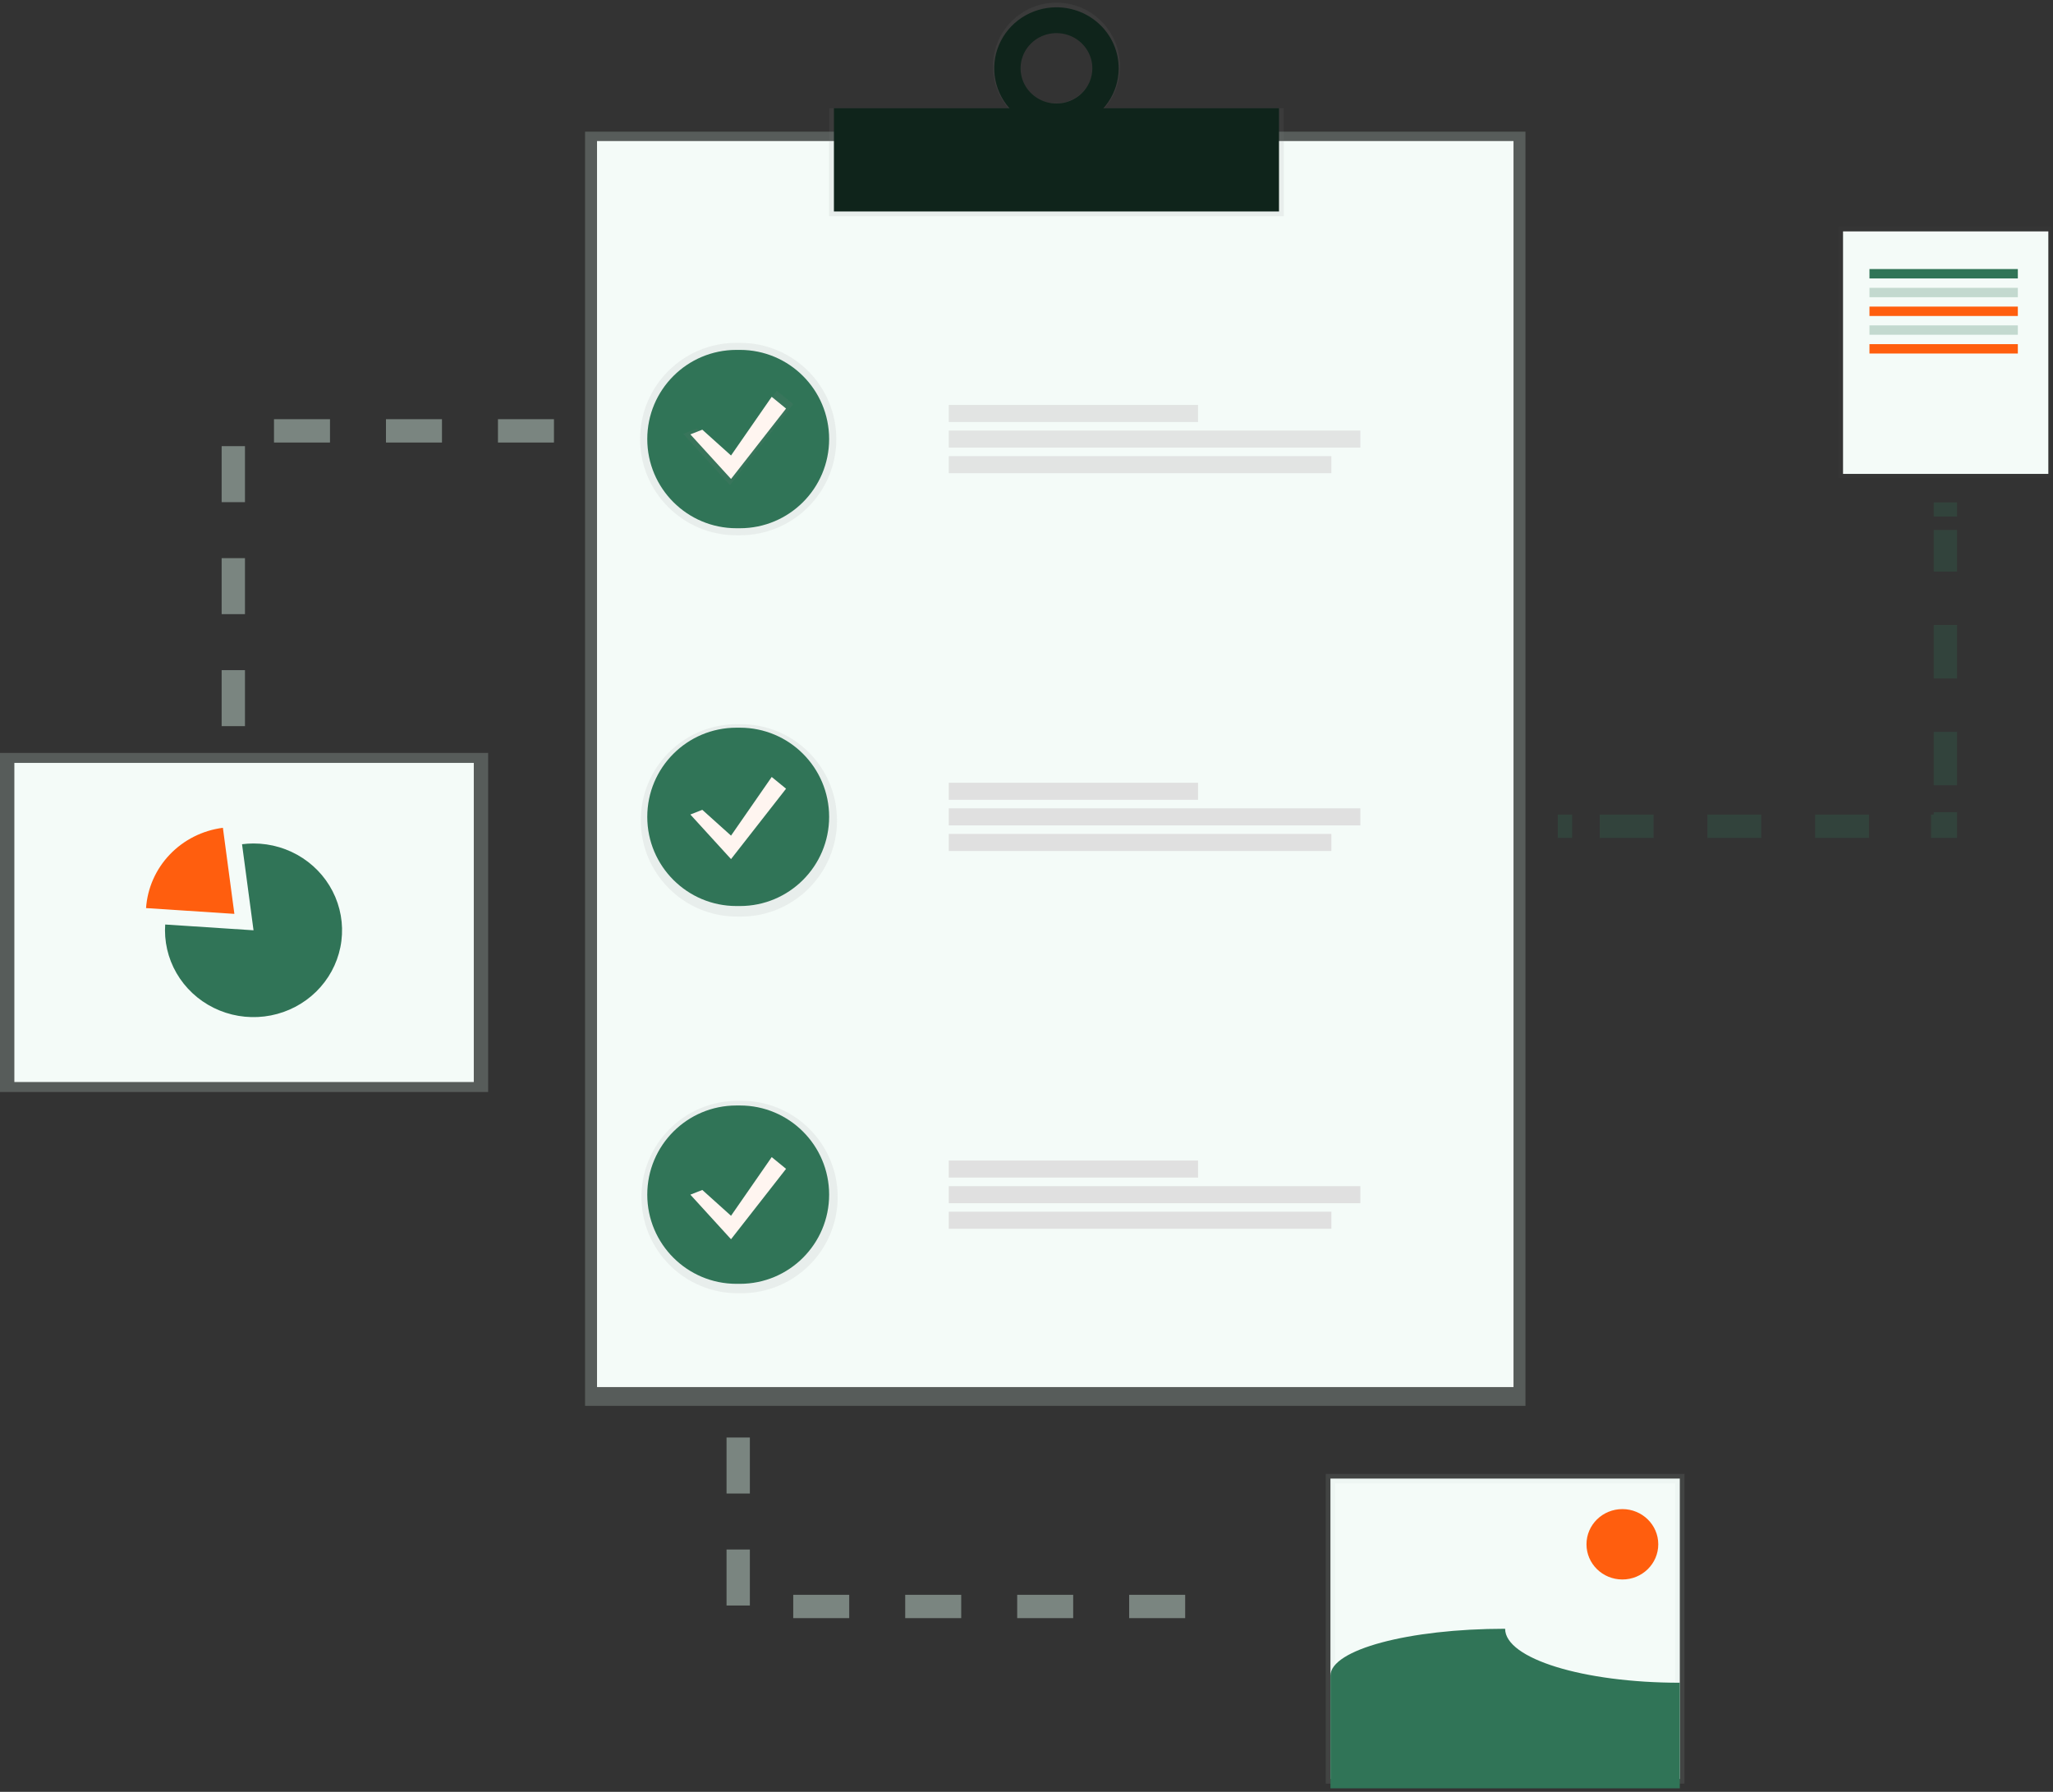 <svg width="440" height="384" viewBox="0 0 440 384" fill="none" xmlns="http://www.w3.org/2000/svg">
<rect x="0" y="0" width="440" height="384" fill="#333333" stroke="none"/>
<g opacity="0.5">
<path opacity="0.5" d="M326.938 28.218H125.39V301.278H326.938V28.218Z" fill="#C3D9CF"/>
</g>
<path d="M324.374 30.229H127.955V297.254H324.374V30.229Z" fill="#F4FBF8"/>
<path d="M275.141 23.179H177.7V46.321H275.141V23.179Z" fill="url(#paint0_linear_141_634)"/>
<path d="M226.421 0.56C218.897 0.56 212.799 6.685 212.799 14.238C212.799 21.791 218.897 27.916 226.421 27.916C233.944 27.916 240.042 21.791 240.042 14.238C240.042 6.685 233.944 0.56 226.421 0.56ZM226.421 22.128C224.821 22.169 223.245 21.741 221.894 20.9C220.544 20.058 219.48 18.841 218.838 17.403C218.197 15.965 218.007 14.373 218.294 12.829C218.58 11.285 219.329 9.86 220.446 8.736C221.562 7.612 222.995 6.84 224.562 6.518C226.128 6.196 227.756 6.34 229.239 6.931C230.722 7.521 231.991 8.532 232.885 9.834C233.779 11.135 234.256 12.669 234.257 14.238C234.282 16.302 233.471 18.292 232.002 19.771C230.533 21.25 228.526 22.098 226.421 22.128V22.128Z" fill="url(#paint1_linear_141_634)"/>
<path d="M274.115 23.189H178.726V45.315H274.115V23.189Z" fill="#0F241B"/>
<path d="M226.421 1.566C223.783 1.566 221.205 2.332 219.013 3.769C216.82 5.206 215.111 7.248 214.102 9.637C213.092 12.026 212.828 14.655 213.343 17.191C213.857 19.727 215.127 22.057 216.992 23.886C218.857 25.714 221.233 26.959 223.819 27.464C226.406 27.968 229.087 27.709 231.523 26.72C233.96 25.73 236.042 24.054 237.507 21.904C238.973 19.754 239.755 17.226 239.755 14.64C239.755 11.173 238.35 7.847 235.849 5.395C233.349 2.943 229.957 1.566 226.421 1.566V1.566ZM226.421 22.183C224.899 22.183 223.412 21.741 222.147 20.912C220.882 20.083 219.896 18.905 219.314 17.527C218.731 16.149 218.579 14.632 218.876 13.169C219.173 11.706 219.905 10.361 220.981 9.306C222.057 8.252 223.428 7.533 224.92 7.242C226.412 6.951 227.959 7.1 229.364 7.671C230.77 8.242 231.972 9.209 232.817 10.45C233.662 11.69 234.113 13.148 234.113 14.64C234.113 16.641 233.303 18.559 231.86 19.974C230.417 21.389 228.461 22.183 226.421 22.183Z" fill="#0F241B"/>
<path d="M158.621 73.476H157.804C146.417 73.476 137.186 82.707 137.186 94.094C137.186 105.481 146.417 114.712 157.804 114.712H158.621C170.008 114.712 179.239 105.481 179.239 94.094C179.239 82.707 170.008 73.476 158.621 73.476Z" fill="url(#paint2_linear_141_634)"/>
<path d="M158.765 155.193H157.947C146.56 155.193 137.329 164.424 137.329 175.811C137.329 187.198 146.56 196.428 157.947 196.428H158.765C170.152 196.428 179.383 187.198 179.383 175.811C179.383 164.424 170.152 155.193 158.765 155.193Z" fill="url(#paint3_linear_141_634)"/>
<path d="M158.908 235.904H158.091C146.704 235.904 137.473 245.135 137.473 256.522C137.473 267.909 146.704 277.14 158.091 277.14H158.908C170.295 277.14 179.526 267.909 179.526 256.522C179.526 245.135 170.295 235.904 158.908 235.904Z" fill="url(#paint4_linear_141_634)"/>
<path d="M158.591 74.985H157.833C147.28 74.985 138.724 83.54 138.724 94.094C138.724 104.648 147.28 113.203 157.833 113.203H158.591C169.145 113.203 177.7 104.648 177.7 94.094C177.7 83.54 169.145 74.985 158.591 74.985Z" fill="#307457"/>
<path d="M158.591 155.948H157.833C147.28 155.948 138.724 164.503 138.724 175.057C138.724 185.61 147.28 194.166 157.833 194.166H158.591C169.145 194.166 177.7 185.61 177.7 175.057C177.7 164.503 169.145 155.948 158.591 155.948Z" fill="#307457"/>
<path d="M158.591 236.91H157.833C147.28 236.91 138.724 245.465 138.724 256.019C138.724 266.573 147.28 275.128 157.833 275.128H158.591C169.145 275.128 177.7 266.573 177.7 256.019C177.7 245.465 169.145 236.91 158.591 236.91Z" fill="#307457"/>
<path d="M256.766 86.782H203.343V90.438H256.766V86.782Z" fill="#E2E4E3"/>
<path d="M291.552 92.269H203.343V95.925H291.552V92.269Z" fill="#E2E4E3"/>
<path d="M285.341 97.75H203.343V101.406H285.341V97.75Z" fill="#E2E4E3"/>
<path d="M256.766 167.745H203.343V171.401H256.766V167.745Z" fill="#E0E0E0"/>
<path d="M291.552 173.231H203.343V176.887H291.552V173.231Z" fill="#E0E0E0"/>
<path d="M285.341 178.712H203.343V182.368H285.341V178.712Z" fill="#E0E0E0"/>
<path d="M256.766 248.707H203.343V252.363H256.766V248.707Z" fill="#E0E0E0"/>
<path d="M291.552 254.194H203.343V257.85H291.552V254.194Z" fill="#E0E0E0"/>
<path d="M285.341 259.675H203.343V263.331H285.341V259.675Z" fill="#E0E0E0"/>
<path d="M149.366 91.816L156.443 98.183L166.469 83.725L170.008 86.616L156.443 103.966L146.417 92.978L149.366 91.816Z" fill="url(#paint5_linear_141_634)"/>
<path d="M150.52 92.083L156.674 97.614L165.392 85.043L168.469 87.557L156.674 102.643L147.956 93.088L150.52 92.083Z" fill="#FFF5F0"/>
<path d="M150.52 173.548L156.674 179.079L165.392 166.508L168.469 169.022L156.674 184.108L147.956 174.554L150.52 173.548Z" fill="#FFF5F0"/>
<path d="M150.52 255.013L156.674 260.545L165.392 247.973L168.469 250.487L156.674 265.573L147.956 256.019L150.52 255.013Z" fill="#FFF5F0"/>
<g opacity="0.5">
<path opacity="0.5" d="M333.861 177.068H336.939" stroke="#307457" stroke-width="5" stroke-miterlimit="10"/>
<path opacity="0.5" d="M342.857 177.068H410.906" stroke="#307457" stroke-width="5" stroke-miterlimit="10" stroke-dasharray="11.54 11.54"/>
<path opacity="0.5" d="M413.865 177.068H416.942V174.051" stroke="#307457" stroke-width="5" stroke-miterlimit="10"/>
<path opacity="0.5" d="M416.942 168.293V113.57" stroke="#307457" stroke-width="5" stroke-miterlimit="10" stroke-dasharray="11.45 11.45"/>
<path opacity="0.5" d="M416.942 110.689V107.672" stroke="#307457" stroke-width="5" stroke-miterlimit="10"/>
</g>
<path opacity="0.5" d="M118.723 92.334H50.002V155.696" stroke="#C3D9CF" stroke-width="5" stroke-miterlimit="10" stroke-dasharray="12 12"/>
<path opacity="0.5" d="M158.212 308.066V344.273H260.781" stroke="#C3D9CF" stroke-width="5" stroke-miterlimit="10" stroke-dasharray="12 12"/>
<g opacity="0.5">
<path opacity="0.5" d="M439.643 102.414H394V48.607H439.643V75.973V102.414Z" fill="url(#paint6_linear_141_634)"/>
</g>
<path d="M439 101.557H395V49.588H439V76.018V101.557Z" fill="#F4FBF8"/>
<path d="M432.463 57.659H400.667V59.67H432.463V57.659Z" fill="#307457"/>
<path d="M432.463 61.682H400.667V63.693H432.463V61.682Z" fill="#C3D9CF"/>
<path d="M432.463 65.705H400.667V67.716H432.463V65.705Z" fill="#FF5E0E"/>
<path d="M432.463 69.728H400.667V71.739H432.463V69.728Z" fill="#C3D9CF"/>
<path d="M432.463 73.751H400.667V75.762H432.463V73.751Z" fill="#FF5E0E"/>
<path d="M360.016 316.866H285.141V381.234H360.016V316.866Z" fill="#F4FBF8" stroke="#C3D9CF" stroke-opacity="0.11" stroke-width="2"/>
<path d="M360.016 360.616C339.323 360.616 322.579 355.442 322.579 349.05C301.886 349.05 285.141 353.551 285.141 359.108V383.246H360.016V360.616Z" fill="#307457"/>
<path d="M347.708 338.49C351.957 338.49 355.401 335.113 355.401 330.947C355.401 326.781 351.957 323.404 347.708 323.404C343.46 323.404 340.016 326.781 340.016 330.947C340.016 335.113 343.46 338.49 347.708 338.49Z" fill="#FF5E0E"/>
<g opacity="0.5">
<path opacity="0.5" d="M104.62 161.353H0V234.018H104.62V161.353Z" fill="#C3D9CF"/>
</g>
<path d="M101.543 163.49H3.077V231.881H101.543V163.49Z" fill="#F4FBF8"/>
<path d="M54.336 180.759C53.513 180.761 52.69 180.814 51.874 180.92L54.336 199.365L35.407 198.128C35.381 198.536 35.361 198.948 35.361 199.365C35.361 203.045 36.474 206.643 38.559 209.702C40.644 212.762 43.607 215.147 47.074 216.555C50.542 217.964 54.357 218.332 58.038 217.614C61.718 216.896 65.1 215.124 67.753 212.522C70.407 209.92 72.214 206.605 72.947 202.995C73.679 199.386 73.303 195.645 71.867 192.245C70.43 188.845 67.998 185.939 64.878 183.895C61.757 181.85 58.089 180.759 54.336 180.759V180.759Z" fill="#307457"/>
<path d="M47.771 177.4C43.421 177.959 39.402 179.979 36.4 183.117C33.397 186.254 31.596 190.315 31.304 194.608L50.233 195.845L47.771 177.4Z" fill="#FF5E0E"/>
<defs>
<linearGradient id="paint0_linear_141_634" x1="43197.6" y1="2129.13" x2="43197.6" y2="1064.12" gradientUnits="userSpaceOnUse">
<stop stop-color="#808080" stop-opacity="0.25"/>
<stop offset="0.54" stop-color="#808080" stop-opacity="0.12"/>
<stop offset="1" stop-color="#808080" stop-opacity="0.1"/>
</linearGradient>
<linearGradient id="paint1_linear_141_634" x1="16686.8" y1="2924.68" x2="16686.8" y2="1436.77" gradientUnits="userSpaceOnUse">
<stop stop-color="#808080" stop-opacity="0.25"/>
<stop offset="0.54" stop-color="#808080" stop-opacity="0.12"/>
<stop offset="1" stop-color="#808080" stop-opacity="0.1"/>
</linearGradient>
<linearGradient id="paint2_linear_141_634" x1="13110.6" y1="9433.96" x2="13110.6" y2="6052.64" gradientUnits="userSpaceOnUse">
<stop stop-color="#808080" stop-opacity="0.25"/>
<stop offset="0.54" stop-color="#808080" stop-opacity="0.12"/>
<stop offset="1" stop-color="#808080" stop-opacity="0.1"/>
</linearGradient>
<linearGradient id="paint3_linear_141_634" x1="13122.5" y1="16216.5" x2="13122.5" y2="12835.1" gradientUnits="userSpaceOnUse">
<stop stop-color="#808080" stop-opacity="0.25"/>
<stop offset="0.54" stop-color="#808080" stop-opacity="0.12"/>
<stop offset="1" stop-color="#808080" stop-opacity="0.1"/>
</linearGradient>
<linearGradient id="paint4_linear_141_634" x1="13134.4" y1="22915.5" x2="13134.4" y2="19534.2" gradientUnits="userSpaceOnUse">
<stop stop-color="#808080" stop-opacity="0.25"/>
<stop offset="0.54" stop-color="#808080" stop-opacity="0.12"/>
<stop offset="1" stop-color="#808080" stop-opacity="0.1"/>
</linearGradient>
<linearGradient id="paint5_linear_141_634" x1="7424.18" y1="4245.82" x2="7424.18" y2="3430.93" gradientUnits="userSpaceOnUse">
<stop stop-color="#808080" stop-opacity="0.25"/>
<stop offset="0.54" stop-color="#808080" stop-opacity="0.12"/>
<stop offset="1" stop-color="#808080" stop-opacity="0.1"/>
</linearGradient>
<linearGradient id="paint6_linear_141_634" x1="36748.7" y1="9518.66" x2="36748.7" y2="3761.3" gradientUnits="userSpaceOnUse">
<stop stop-color="#808080" stop-opacity="0.25"/>
<stop offset="0.54" stop-color="#808080" stop-opacity="0.12"/>
<stop offset="1" stop-color="#808080" stop-opacity="0.1"/>
</linearGradient>
</defs>
</svg>
